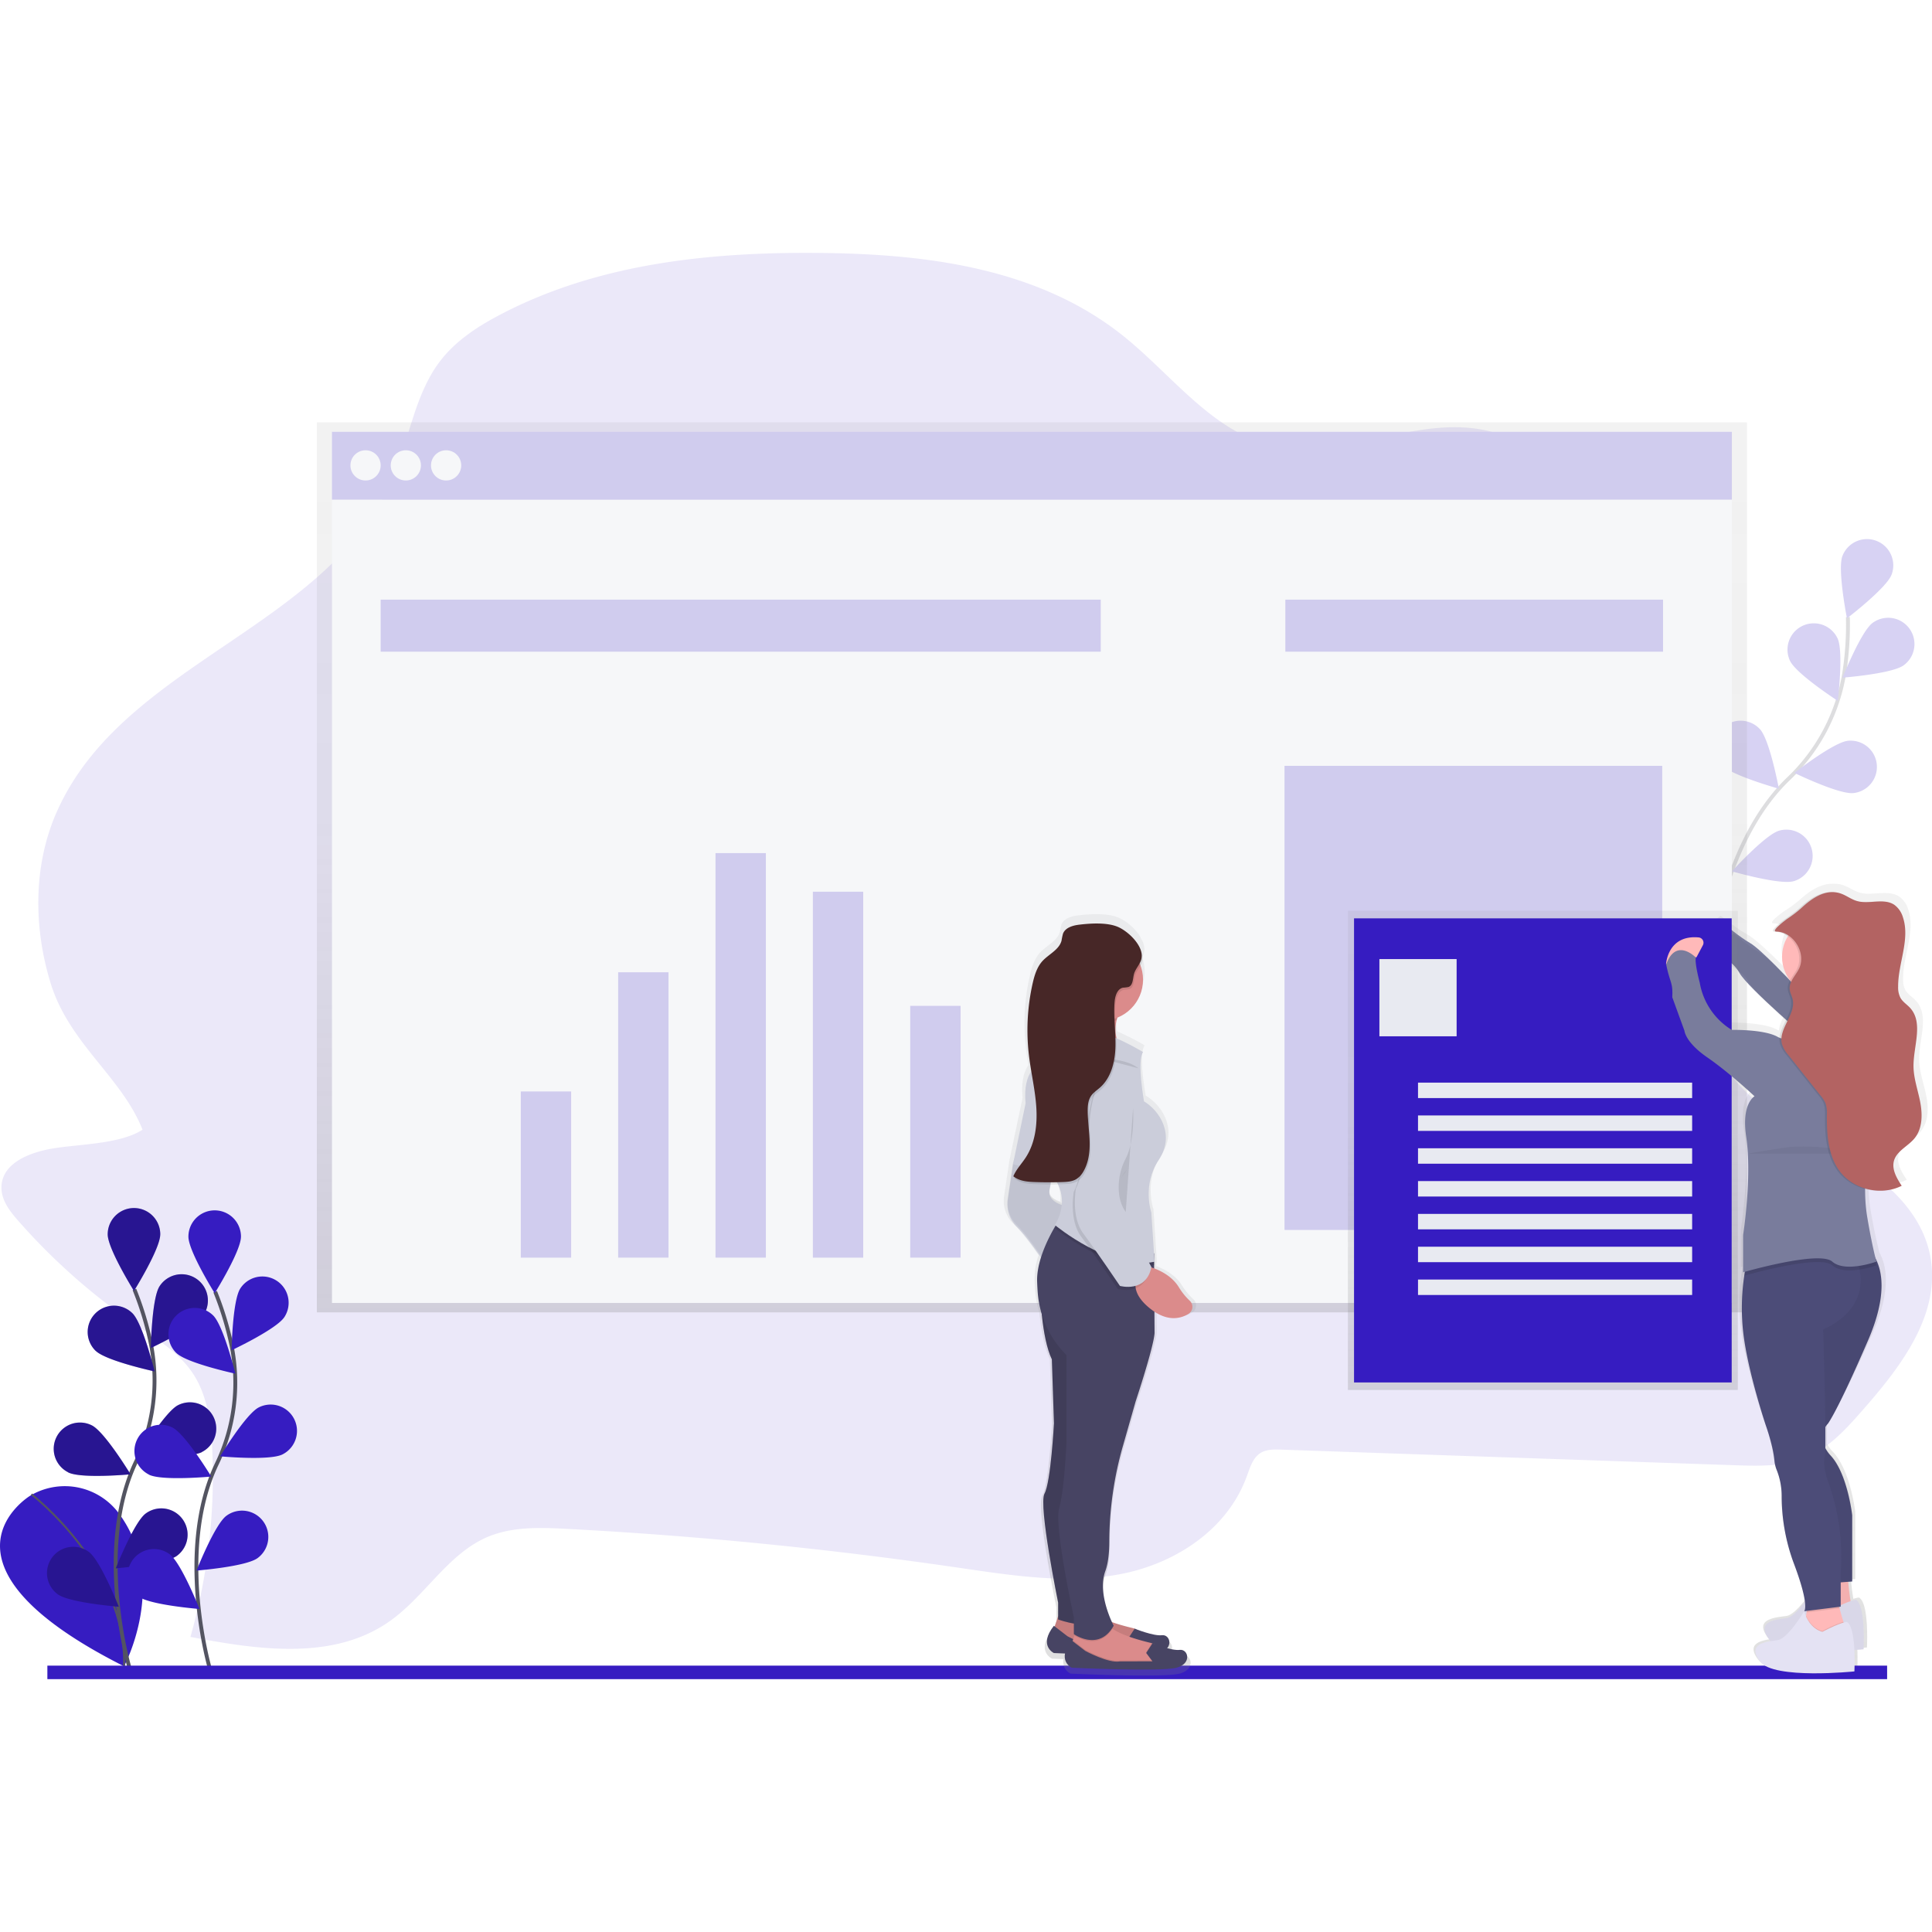 <svg id="03030b4a-9996-4111-83fa-29dc66776d7b" data-name="Layer 1" xmlns="http://www.w3.org/2000/svg" xmlns:xlink="http://www.w3.org/1999/xlink" width="450" height="450" viewBox="0 0 1000.79 738.83"><defs><linearGradient id="c172ced9-c526-43de-8081-a3b8b4d2db3a" x1="534.54" y1="548.83" x2="534.54" y2="87.83" gradientUnits="userSpaceOnUse"><stop offset="0" stop-color="gray" stop-opacity="0.25"/><stop offset="0.54" stop-color="gray" stop-opacity="0.12"/><stop offset="1" stop-color="gray" stop-opacity="0.1"/></linearGradient><linearGradient id="b55b1914-9010-4651-994a-27bfb9322cf9" x1="1028.82" y1="815.41" x2="1028.82" y2="407.41" xlink:href="#c172ced9-c526-43de-8081-a3b8b4d2db3a"/><linearGradient id="f578ae08-57d5-484c-bc58-a6933ab5fa51" x1="799.21" y1="589.03" x2="799.21" y2="340.83" xlink:href="#c172ced9-c526-43de-8081-a3b8b4d2db3a"/><linearGradient id="c6440606-d3b5-4d29-adcc-566625c77aaa" x1="2225.35" y1="817.55" x2="2225.35" y2="423.13" gradientTransform="translate(-1556)" xlink:href="#c172ced9-c526-43de-8081-a3b8b4d2db3a"/></defs><title>roganize resume</title><path d="M127.26,544.48c-12,1.95-27.05,7.53-26.91,20.5.07,6.58,4.44,12.19,8.69,17a323,323,0,0,0,61.33,54.17c10.82,7.33,22.45,14.34,29.64,25.67s9,25.75,9.57,39.47a303.38,303.38,0,0,1-11.34,96.25c35.23,6.71,74.52,12.59,103.88-8.6,17.58-12.69,29.47-33.95,49.06-42.75,13.08-5.88,27.89-5.36,42.15-4.61q101.25,5.33,202,20c28.13,4.1,56.8,8.74,84.63,3.44s55.21-22.59,65.47-50.62c1.58-4.32,3-9.14,6.54-11.74,3.2-2.32,7.39-2.27,11.28-2.13l235.08,8.08c12.88.44,26.21.8,38-4.5,11.43-5.13,20.22-15,28.68-24.67,19.35-22.06,40.16-49.2,34.47-79.14-4.55-24-24.89-40.77-45.06-52.51s-42.42-21.35-57.24-40.12c-22.55-28.57-21.66-69.46-23.06-106.53a591.77,591.77,0,0,0-12.35-99.83c-6.11-28.89-14.62-57.82-30.53-82.22S891,175.15,863.48,171.57c-35.94-4.68-72.07,17.74-107.23,8.22-29.7-8-50.14-36.43-74.75-56.13-43.71-35-101.07-42.33-155.3-43-57.5-.73-116.52,5.09-167.77,32.09-11.74,6.18-23.22,13.66-31.35,24.58-12.46,16.75-15.48,39.25-23.63,58.83C270.6,275,163.76,292,129.08,370c-12.31,27.67-12.19,59.94-3.22,89,9.65,31.27,36.81,48.54,47.58,75.8C161.85,542.26,141.31,542.19,127.26,544.48Z" transform="translate(-99.6 -80.59)" fill="#361cc1" opacity="0.1"/><g opacity="0.2"><path d="M985.15,451.51s4.8-63.77,40.84-98.42A96.9,96.9,0,0,0,1054.82,299a163,163,0,0,0,2-29.73" transform="translate(-99.6 -80.59)" fill="none" stroke="#535461" stroke-miterlimit="10" stroke-width="2"/><path d="M1079.44,247.3c-2.66,7-23.1,22.61-23.1,22.61s-5-25.21-2.36-32.24a13.61,13.61,0,1,1,25.47,9.63Z" transform="translate(-99.6 -80.59)" fill="#361cc1"/><path d="M1085.76,294.21c-6.05,4.46-31.68,6.42-31.68,6.42s9.49-23.89,15.54-28.35a13.61,13.61,0,1,1,16.14,21.92Z" transform="translate(-99.6 -80.59)" fill="#361cc1"/><path d="M1059.67,360.43c-7.48.79-30.59-10.45-30.59-10.45s20.25-15.83,27.72-16.63a13.61,13.61,0,1,1,2.87,27.08Z" transform="translate(-99.6 -80.59)" fill="#361cc1"/><path d="M1028.65,406.09c-7.24,2-31.92-5.13-31.92-5.13s17.28-19,24.52-21.07a13.61,13.61,0,1,1,7.4,26.2Z" transform="translate(-99.6 -80.59)" fill="#361cc1"/><path d="M1026.83,291.89c3.19,6.81,24.77,20.77,24.77,20.77s3.07-25.52-.12-32.33a13.61,13.61,0,1,0-24.65,11.56Z" transform="translate(-99.6 -80.59)" fill="#361cc1"/><path d="M991.22,345.75c5.08,5.54,29.85,12.41,29.85,12.41s-4.71-25.27-9.79-30.81a13.61,13.61,0,0,0-20.07,18.4Z" transform="translate(-99.6 -80.59)" fill="#361cc1"/><path d="M963.8,402.84c4.07,6.32,27.33,17.27,27.33,17.27s-.37-25.7-4.44-32a13.61,13.61,0,0,0-22.89,14.75Z" transform="translate(-99.6 -80.59)" fill="#361cc1"/></g><polygon points="164.14 87.83 164.14 123.8 164.14 548.83 904.94 548.83 904.94 123.8 904.94 87.83 164.14 87.83" fill="url(#c172ced9-c526-43de-8081-a3b8b4d2db3a)"/><rect x="171.97" y="92.7" width="725.15" height="35.21" fill="#f6f7f9"/><g opacity="0.2"><rect x="171.97" y="92.7" width="725.15" height="35.21" fill="#361cc1"/></g><rect x="171.97" y="127.91" width="725.15" height="416.05" fill="#f6f7f9"/><circle cx="189.36" cy="110.09" r="7.83" fill="#f6f7f9"/><circle cx="210.22" cy="110.09" r="7.83" fill="#f6f7f9"/><circle cx="231.09" cy="110.09" r="7.83" fill="#f6f7f9"/><g opacity="0.2"><rect x="197.18" y="179.65" width="373.01" height="26.95" fill="#361cc1"/></g><g opacity="0.2"><rect x="665.83" y="179.65" width="195.63" height="26.95" fill="#361cc1"/></g><g opacity="0.2"><rect x="269.78" y="434.41" width="26.08" height="86.08" fill="#361cc1"/><rect x="320.21" y="372.67" width="26.08" height="147.81" fill="#361cc1"/><rect x="370.64" y="310.94" width="26.08" height="209.54" fill="#361cc1"/><rect x="421.07" y="330.94" width="26.08" height="189.55" fill="#361cc1"/><rect x="471.5" y="390.06" width="26.08" height="130.42" fill="#361cc1"/></g><g opacity="0.2"><rect x="665.4" y="265.73" width="195.63" height="240.41" fill="#361cc1"/></g><path d="M1097.45,517.39c-1.25-6.36-3.65-12.58-3.71-19.06-.09-10.52,5.51-22.74-1.85-30.51-1.68-1.77-3.93-3.09-5.18-5.16a11.36,11.36,0,0,1-1.3-5.82c-.12-12.27,6.64-24.73,2.59-36.36a12.36,12.36,0,0,0-4.64-6.47c-2.34-1.52-5-1.81-7.87-1.76-2.59,0-5.32.29-8,.34A17.29,17.29,0,0,1,1063,412c-3.1-.88-5.73-2.91-8.8-3.91a14.38,14.38,0,0,0-5-.69c-6.72-.22-12.86,4.25-17.64,8.58a65.86,65.86,0,0,1-7.55,5.49c.4-.28-9.33,6.4-5.67,6.47a12.74,12.74,0,0,1,7.24,2.52,19.56,19.56,0,0,0,1,22.68c-1.59-1.56-3.35-3.27-5.15-5-5.36-5.27-12.85-12.34-16.37-14.27C999.27,430.76,991,424,991,424s-10.75,6-7.44,14.33a33.45,33.45,0,0,1,4.61,1.81,8.63,8.63,0,0,0,.63,3.23,35.6,35.6,0,0,1,9.55,4.68,16.28,16.28,0,0,1,.92,1.43c1.43,2.5,5.88,7.05,11.32,12.11,3.82,3.83,8.85,8.41,13.86,12.82-1.51,3-3.1,6-3.38,9a11.09,11.09,0,0,1-1.13-.52c-7.44-4-24.8-3.58-24.8-3.58s-14.47-7.56-17.36-24.67c0,0-2.89-10.35-2.07-13.13l-.05,0,.37-.08,3.47-6.29a2.78,2.78,0,0,0-2.28-4.08c-16.92-1.52-17.72,14-17.72,14l.15,0-.05.13c2.07,9.95,3.72,9.15,3.31,17.11l6.61,17.51s.41,6,12.4,13.93,25.63,20.3,25.63,20.3-7.23,3.78-4.55,21.09c3.28,21.16-1.65,51.34-1.65,51.34v19.5l.92-.25c-.12.65-.23,1.34-.35,2.09a109.8,109.8,0,0,0-.57,29.61c2.48,20.7,12.4,49,12.4,49s3.72,9.95,4.55,17.91a16.51,16.51,0,0,0,1.06,4.6,36.17,36.17,0,0,1,2.9,13.81,97.24,97.24,0,0,0,6.37,34.91c4.19,10.64,5.75,16.88,6.21,20.52-3,3.88-6.86,8.11-9.93,8.53-5.79.8-16.95,1.59-9.51,11.14a6.8,6.8,0,0,0,.86.91c-5.65.9-11.86,2.88-5.82,10.63,7.44,9.55,51.25,5.17,51.25,5.17s.28-5.31,0-11.14c3.07-.21,5-.4,5-.4s1.24-23.08-4.13-25.87a11.6,11.6,0,0,0-2.9.7c-.58-3.19-1-7.16-1.3-10.09l2.13-.16v-.16h.13V732.65s-2.48-21.49-11.57-31a19.32,19.32,0,0,1-3-4l-.12-.25c.06-2.72.06-6.39,0-10.6l.13-.23c.16-.26.32-.49.47-.7a8.71,8.71,0,0,1,.68-.8l.13-.17h0s5-6,21.91-43.78c10.33-23.06,7.6-36,3.9-42.67-.78-3-2.41-9.72-4.45-21.23a83.23,83.23,0,0,1-1.19-14.79,29.74,29.74,0,0,0,7.84.88,26.62,26.62,0,0,0,12-2.56c-2.7-3.94-5.52-8.56-4.16-13.09,1.54-5.16,7.64-7.53,11.16-11.69C1098.59,530.94,1098.7,523.76,1097.45,517.39Z" transform="translate(-99.6 -80.59)" fill="url(#b55b1914-9010-4651-994a-27bfb9322cf9)"/><path d="M992.71,428.25s-10.26,5.92-7.1,14.21c0,0,10.66,3.16,15,11.05s37.89,36.31,37.89,36.31L1063,477.59s-8.51-11.36-35.43-19.3c0,0-15.87-17-21.4-20.17S992.71,428.25,992.71,428.25Z" transform="translate(-99.6 -80.59)" fill="#797c9c"/><path d="M997.71,433.25s-10.26,5.92-7.1,14.21c0,0,10.66,3.16,15,11.05s37.89,36.31,37.89,36.31L1068,482.59s-8.51-11.36-35.43-19.3c0,0-15.87-17-21.4-20.17S997.71,433.25,997.71,433.25Z" transform="translate(-99.6 -80.59)" opacity="0.05"/><path d="M115.22,724.41s-57.66,34.79,48.63,88.35c0,0,23.42-43.48-2.47-78.93a34.91,34.91,0,0,0-45.29-9.92Z" transform="translate(-99.6 -80.59)" fill="#361cc1"/><path d="M115.88,723.67s49.35,37.75,48,89.08" transform="translate(-99.6 -80.59)" fill="none" stroke="#535461" stroke-miterlimit="10"/><path d="M166.64,813.39S148.57,752,170,706.89a96.9,96.9,0,0,0,7.84-60.79,163,163,0,0,0-8.61-28.53" transform="translate(-99.6 -80.59)" fill="none" stroke="#535461" stroke-miterlimit="10" stroke-width="2"/><path d="M182.61,589c0,7.52-13.61,29.32-13.61,29.32s-13.61-21.8-13.61-29.32a13.61,13.61,0,1,1,27.23,0Z" transform="translate(-99.6 -80.59)" fill="#361cc1"/><path d="M205.11,630.68c-4.09,6.31-27.36,17.21-27.36,17.21s.42-25.7,4.51-32a13.61,13.61,0,1,1,22.85,14.8Z" transform="translate(-99.6 -80.59)" fill="#361cc1"/><path d="M204.13,701.84c-6.71,3.39-32.31,1-32.31,1s13.34-22,20.05-25.36a13.61,13.61,0,0,1,12.26,24.31Z" transform="translate(-99.6 -80.59)" fill="#361cc1"/><path d="M191.26,755.52c-6,4.47-31.67,6.49-31.67,6.49s9.43-23.91,15.48-28.38a13.61,13.61,0,1,1,16.19,21.89Z" transform="translate(-99.6 -80.59)" fill="#361cc1"/><path d="M149.17,649.35c5.39,5.24,30.52,10.67,30.52,10.67s-6.15-25-11.55-30.2a13.61,13.61,0,1,0-19,19.53Z" transform="translate(-99.6 -80.59)" fill="#361cc1"/><path d="M134.91,712.32c6.71,3.39,32.31,1,32.31,1s-13.34-22-20.05-25.36a13.61,13.61,0,0,0-12.26,24.31Z" transform="translate(-99.6 -80.59)" fill="#361cc1"/><path d="M129.46,775.42c6,4.47,31.67,6.49,31.67,6.49s-9.43-23.91-15.48-28.38a13.61,13.61,0,1,0-16.19,21.89Z" transform="translate(-99.6 -80.59)" fill="#361cc1"/><path d="M182.61,589c0,7.52-13.61,29.32-13.61,29.32s-13.61-21.8-13.61-29.32a13.61,13.61,0,1,1,27.23,0Z" transform="translate(-99.6 -80.59)" opacity="0.25"/><path d="M205.11,630.68c-4.09,6.31-27.36,17.21-27.36,17.21s.42-25.7,4.51-32a13.61,13.61,0,1,1,22.85,14.8Z" transform="translate(-99.6 -80.59)" opacity="0.25"/><path d="M204.13,701.84c-6.71,3.39-32.31,1-32.31,1s13.34-22,20.05-25.36a13.61,13.61,0,0,1,12.26,24.31Z" transform="translate(-99.6 -80.59)" opacity="0.25"/><path d="M191.26,755.52c-6,4.47-31.67,6.49-31.67,6.49s9.43-23.91,15.48-28.38a13.61,13.61,0,1,1,16.19,21.89Z" transform="translate(-99.6 -80.59)" opacity="0.25"/><path d="M149.17,649.35c5.39,5.24,30.52,10.67,30.52,10.67s-6.15-25-11.55-30.2a13.61,13.61,0,1,0-19,19.53Z" transform="translate(-99.6 -80.59)" opacity="0.25"/><path d="M134.91,712.32c6.71,3.39,32.31,1,32.31,1s-13.34-22-20.05-25.36a13.61,13.61,0,0,0-12.26,24.31Z" transform="translate(-99.6 -80.59)" opacity="0.25"/><path d="M129.46,775.42c6,4.47,31.67,6.49,31.67,6.49s-9.43-23.91-15.48-28.38a13.61,13.61,0,1,0-16.19,21.89Z" transform="translate(-99.6 -80.59)" opacity="0.25"/><path d="M208.45,814.56s-18.07-61.35,3.39-106.5a96.9,96.9,0,0,0,7.84-60.79,163,163,0,0,0-8.61-28.53" transform="translate(-99.6 -80.59)" fill="none" stroke="#535461" stroke-miterlimit="10" stroke-width="2"/><path d="M224.42,590.2c0,7.52-13.61,29.32-13.61,29.32s-13.61-21.8-13.61-29.32a13.61,13.61,0,0,1,27.23,0Z" transform="translate(-99.6 -80.59)" fill="#361cc1"/><path d="M246.93,631.84c-4.09,6.31-27.36,17.21-27.36,17.21s.42-25.7,4.51-32a13.61,13.61,0,0,1,22.85,14.8Z" transform="translate(-99.6 -80.59)" fill="#361cc1"/><path d="M245.94,703c-6.71,3.39-32.31,1-32.31,1s13.34-22,20.05-25.36A13.61,13.61,0,1,1,245.94,703Z" transform="translate(-99.6 -80.59)" fill="#361cc1"/><path d="M233.07,756.69c-6,4.47-31.67,6.49-31.67,6.49s9.43-23.91,15.48-28.38a13.61,13.61,0,1,1,16.19,21.89Z" transform="translate(-99.6 -80.59)" fill="#361cc1"/><path d="M191,650.51c5.39,5.24,30.52,10.67,30.52,10.67s-6.15-25-11.55-30.2a13.61,13.61,0,1,0-19,19.53Z" transform="translate(-99.6 -80.59)" fill="#361cc1"/><path d="M176.72,713.48c6.71,3.39,32.31,1,32.31,1s-13.34-22-20.05-25.36a13.61,13.61,0,1,0-12.26,24.31Z" transform="translate(-99.6 -80.59)" fill="#361cc1"/><path d="M171.27,776.59c6,4.47,31.67,6.49,31.67,6.49s-9.43-23.91-15.48-28.38a13.61,13.61,0,0,0-16.19,21.89Z" transform="translate(-99.6 -80.59)" fill="#361cc1"/><rect x="24.54" y="731.83" width="953" height="7" fill="#361cc1"/><rect x="698.23" y="340.83" width="201.97" height="248.2" fill="url(#f578ae08-57d5-484c-bc58-a6933ab5fa51)"/><rect x="701.4" y="344.73" width="195.63" height="240.41" fill="#361cc1"/><rect x="714.54" y="365.83" width="40" height="40" fill="#e8eaf1"/><rect x="734.54" y="429.83" width="142" height="8" fill="#e8eaf1"/><rect x="734.54" y="446.83" width="142" height="8" fill="#e8eaf1"/><rect x="734.54" y="463.83" width="142" height="8" fill="#e8eaf1"/><rect x="734.54" y="480.83" width="142" height="8" fill="#e8eaf1"/><rect x="734.54" y="497.83" width="142" height="8" fill="#e8eaf1"/><rect x="734.54" y="514.83" width="142" height="8" fill="#e8eaf1"/><rect x="734.54" y="531.83" width="142" height="8" fill="#e8eaf1"/><path d="M1056.65,764.89s1.18,17.36,3.16,19.34-17.76,3.16-17.76,3.16l2.76-22.5Z" transform="translate(-99.6 -80.59)" fill="#ffb9b9"/><path d="M1056.65,764.89s1.18,17.36,3.16,19.34-17.76,3.16-17.76,3.16l2.76-22.5Z" transform="translate(-99.6 -80.59)" opacity="0.05"/><path d="M1061,778.31s-2.76,0-12.63,5.13c0,0-6.71-1.18-9.47-10.66,0,0-8.29,14.21-13.81,15s-16.18,1.58-9.08,11.05,48.94,5.13,48.94,5.13S1066.12,781.07,1061,778.31Z" transform="translate(-99.6 -80.59)" fill="#e4e2f3"/><path d="M1061,778.31s-2.76,0-12.63,5.13c0,0-6.71-1.18-9.47-10.66,0,0-8.29,14.21-13.81,15s-16.18,1.58-9.08,11.05,48.94,5.13,48.94,5.13S1066.12,781.07,1061,778.31Z" transform="translate(-99.6 -80.59)" opacity="0.05"/><path d="M1055.07,791.73l-2.76,7.5-18.15-5.13,1-7.44.25-1.8.69-5s15.39-3.95,15.39-2a30.62,30.62,0,0,0,1,4.81c.63,2.43,1.42,5.19,2,7C1054.83,790.94,1055.07,791.73,1055.07,791.73Z" transform="translate(-99.6 -80.59)" fill="#ffb9b9"/><path d="M1045.16,688.8a10.79,10.79,0,0,0,0,11,19.12,19.12,0,0,0,2.84,3.93c8.68,9.47,11.05,30.78,11.05,30.78v34.33l-5.92.45-9.47.73-14.21-58.41s-8.29-42.62-4.34-50.12,7.5-54.46,7.5-54.46l3.28-3.39,7.77-8.05h22.5a15.13,15.13,0,0,1,4.38,4.89c3.78,6.25,7.17,19.25-3.19,43.25-16.18,37.49-20.92,43.41-20.92,43.41A9.09,9.09,0,0,0,1045.16,688.8Z" transform="translate(-99.6 -80.59)" fill="#4c4c78"/><path d="M1045.29,688.63a10.79,10.79,0,0,0,0,11,19.12,19.12,0,0,0,2.84,3.93c8.68,9.47,11.05,30.78,11.05,30.78v34.33l-5.92.45-9.47.73-14.21-58.41s-8.29-42.62-4.34-50.12,7.5-54.46,7.5-54.46l3.28-3.39,7.77-8.05h22.5a15.13,15.13,0,0,1,4.38,4.89c3.78,6.25,7.17,19.25-3.19,43.25-16.18,37.49-20.92,43.41-20.92,43.41A9.09,9.09,0,0,0,1045.29,688.63Z" transform="translate(-99.6 -80.59)" opacity="0.05"/><path d="M1052.53,782.72l-17.09,2.14.69-5s15.39-3.95,15.39-2A30.62,30.62,0,0,0,1052.53,782.72Z" transform="translate(-99.6 -80.59)" opacity="0.1"/><path d="M1044,638.21s1,31.07,1.14,50.59c0,4.42,0,8.24,0,11a24.33,24.33,0,0,1-.32,4.33c-1.18,3.55,1.18,11.44,1.18,11.44a113.91,113.91,0,0,1,7.1,48.94v17.36l-18.94,2.37s3.16-2.37-5.53-25.26a99.76,99.76,0,0,1-6.09-34.62,37.05,37.05,0,0,0-2.77-13.7,16.9,16.9,0,0,1-1-4.56c-.79-7.89-4.34-17.76-4.34-17.76s-9.47-28-11.84-48.54a113,113,0,0,1,.55-29.36,73.27,73.27,0,0,1,1.42-7.34s38.58-24.28,53.15-7.5a19,19,0,0,1,3.29,5.53,36.47,36.47,0,0,1,1.86,6.15C1067.39,629.53,1044,638.21,1044,638.21Z" transform="translate(-99.6 -80.59)" fill="#4c4c78"/><circle cx="943.23" cy="364.64" r="20.13" fill="#ffb9b9"/><path d="M1031.78,457.85s8.29,23.28,0,35.52,26.44,8.29,26.44,8.29l13.42-16.18s-15.79,0-16.58-27.63S1031.78,457.85,1031.78,457.85Z" transform="translate(-99.6 -80.59)" fill="#ffb9b9"/><path d="M1071.64,605.06a51.79,51.79,0,0,1-8.79,2.2c-4.91.76-10.71.79-14.1-2.2-2-1.77-7-2-12.91-1.42-12.53,1.2-29.48,5.87-32.72,6.79a73.27,73.27,0,0,1,1.42-7.34s38.58-24.28,53.15-7.5h8.42a15.13,15.13,0,0,1,4.38,4.89C1071.22,603.62,1071.64,605.06,1071.64,605.06Z" transform="translate(-99.6 -80.59)" opacity="0.1"/><path d="M1055.07,791.73l-2.76,7.5-18.15-5.13,1-7.44c3.12,6.9,8.44,7.84,8.44,7.84a64.37,64.37,0,0,1,10.86-4.76C1054.83,790.94,1055.07,791.73,1055.07,791.73Z" transform="translate(-99.6 -80.59)" opacity="0.1"/><path d="M1056.25,789.76s-2.76,0-12.63,5.13c0,0-6.71-1.18-9.47-10.66,0,0-8.29,14.21-13.81,15s-16.18,1.58-9.08,11.05,48.94,5.13,48.94,5.13S1061.38,792.52,1056.25,789.76Z" transform="translate(-99.6 -80.59)" fill="#e4e2f3"/><path d="M962.62,449.08s.77-15.37,16.92-13.87a2.76,2.76,0,0,1,2.18,4l-3.31,6.23Z" transform="translate(-99.6 -80.59)" fill="#ffb9b9"/><path d="M1055.86,490.21s-19.34-3.16-24.47-7.1c0,0-3.95,7.5-11.05,3.55s-23.68-3.55-23.68-3.55a35.79,35.79,0,0,1-16.58-24.47s-2.76-10.26-2-13c0,0-10.26-10.66-15.39,3.55,2,9.87,3.55,9.08,3.16,17l6.31,17.36s.39,5.92,11.84,13.81,24.47,20.13,24.47,20.13-6.91,3.75-4.34,20.92c3.14,21-1.58,50.91-1.58,50.91v19.34s39.47-11.44,46.17-5.53,22.89,0,22.89,0-2-6.71-4.74-22.89.39-32,.39-32,10.26-27.23,15-38.28-3.55-26-11.84-31.57-11.37-2.21-11.37-2.21S1073.62,486.66,1055.86,490.21Z" transform="translate(-99.6 -80.59)" fill="#797c9c"/><path d="M1005.15,547.22s3.15-.76,18.93-3.13,43.41,3.16,43.41,3.16" transform="translate(-99.6 -80.59)" opacity="0.05"/><path d="M1018.79,432.19c9,.19,15.66,11.29,11.67,19.3-1.75,3.52-5.14,6.62-4.79,10.53.16,1.78,1.11,3.39,1.52,5.13,1.89,8-7.68,15.49-5.49,23.39a16.89,16.89,0,0,0,3.42,5.73l16.62,20.94a15.73,15.73,0,0,1,2.48,3.84,16.19,16.19,0,0,1,.72,6.15c-.08,10,.57,20.73,6.47,28.84,7.09,9.74,21.54,13.24,32.29,7.81-2.58-3.91-5.27-8.49-4-13,1.47-5.11,7.29-7.47,10.65-11.59,4.06-5,4.16-12.1,3-18.41s-3.49-12.48-3.54-18.9c-.08-10.43,5.26-22.55-1.77-30.25-1.61-1.76-3.75-3.06-4.95-5.12a11.63,11.63,0,0,1-1.24-5.78c-.11-12.16,6.34-24.53,2.47-36.06a12.25,12.25,0,0,0-4.43-6.42c-5.48-3.69-13.08-.11-19.42-2-3-.87-5.47-2.89-8.4-3.88-7.9-2.67-15.21,2.69-20.67,7.83a63,63,0,0,1-7.21,5.44C1024.58,425.5,1015.29,432.12,1018.79,432.19Z" transform="translate(-99.6 -80.59)" opacity="0.1"/><path d="M1019.79,432.19c9,.19,15.66,11.29,11.67,19.3-1.75,3.52-5.14,6.62-4.79,10.53.16,1.78,1.11,3.39,1.52,5.13,1.89,8-7.68,15.49-5.49,23.39a16.89,16.89,0,0,0,3.42,5.73l16.62,20.94a15.73,15.73,0,0,1,2.48,3.84,16.19,16.19,0,0,1,.72,6.15c-.08,10,.57,20.73,6.47,28.84,7.09,9.74,21.54,13.24,32.29,7.81-2.58-3.91-5.27-8.49-4-13,1.47-5.11,7.29-7.47,10.65-11.59,4.06-5,4.16-12.1,3-18.41s-3.49-12.48-3.54-18.9c-.08-10.43,5.26-22.55-1.77-30.25-1.61-1.76-3.75-3.06-4.95-5.12a11.63,11.63,0,0,1-1.24-5.78c-.11-12.16,6.34-24.53,2.47-36.06a12.25,12.25,0,0,0-4.43-6.42c-5.48-3.69-13.08-.11-19.42-2-3-.87-5.47-2.89-8.4-3.88-7.9-2.67-15.21,2.69-20.67,7.83a63,63,0,0,1-7.21,5.44C1025.58,425.5,1016.29,432.12,1019.79,432.19Z" transform="translate(-99.6 -80.59)" fill="#b36362"/><path d="M717.68,622.54a34.68,34.68,0,0,1-5.91-7.25c-3.46-5.44-9.25-8.37-13.22-9.83v-1.77l.24,0-.11-1.64.11,0-.28-4.34v0h0l-1.41-21.68S692,561.5,701,548.2s.56-26.06-7.9-31.05c0,0-4-21.07-.56-26.06a145.27,145.27,0,0,0-14.2-7.23q-.11-.39-.21-.8c-.09-2-.21-3.93-.32-5.89a21.54,21.54,0,0,1,.56-3c.11-.41.23-.83.36-1.26a21.63,21.63,0,0,0,13.81-20.06,21.24,21.24,0,0,0-1.34-7.44,9.48,9.48,0,0,0,1-2.36,9.63,9.63,0,0,0-1.34-6.92c-2.24-5-7.89-9.57-12-11.24-5.87-2.4-14.71-1.83-20.82-1.1-3.43.41-7.35,1.57-8.59,4.74a32.85,32.85,0,0,0-.78,3.65c-1.28,4.84-6.83,7.1-10.26,10.8-3,3.27-4.36,7.69-5.34,12a110.79,110.79,0,0,0-2,37.67c.35,2.9.81,5.78,1.3,8.66-2.06,2.9-3.92,8-3.07,17l-6.77,32.16-2.82,18.85a16.48,16.48,0,0,0,5.08,14.42c4.32,4.24,9.56,11.41,12.79,16.06a38.24,38.24,0,0,0-2.06,12.78c.07,2,.18,3.89.32,5.71A50.84,50.84,0,0,0,638,629.59c.79,7.74,2.36,17.64,5.42,24l1.13,33.82s-1.69,31.05-5.08,37.15,7.34,57.67,7.34,57.67v7.21L645,794.72l-.45-.34c-8.47,10.54,0,14.42,0,14.42s2.3.11,6,.25a6.81,6.81,0,0,0,3.61,7.51s48,2.22,56.46,0,6.21-10,1.69-9.43a20.65,20.65,0,0,1-6.76-.89c2.64-3.09.53-7.28-2.83-6.87-4.52.55-14.68-3.47-14.68-3.47l0,.07a7.63,7.63,0,0,0-1-.3,113.24,113.24,0,0,1-11.17-3.15c-2.18-4.67-7.2-17.23-3.6-27,1.63-4.4,2.16-10.26,2.16-15.94A182.08,182.08,0,0,1,681.86,699l6.77-23.27s9.6-28.28,10.16-36l-.08-11.32c7.94,5.11,14.24,3.56,18.27,1.19A4.35,4.35,0,0,0,717.68,622.54Zm-75.35-58.82c.19-.81.35-1.7.49-2.63q2,0,4,0a20.6,20.6,0,0,1,2,10.91C645.76,571,641.18,568.62,642.33,563.72Z" transform="translate(-99.6 -80.59)" fill="url(#c6440606-d3b5-4d29-adcc-566625c77aaa)"/><path d="M647.7,786.85l-2.17,6.52,7.06,7.06,23.36,5.43,16.84-1.63-1.09-6h0a7.21,7.21,0,0,0-5.35-5.26c-6.92-1.63-20.12-5.33-22.9-10.49Z" transform="translate(-99.6 -80.59)" fill="#db8b8b"/><path d="M647.7,786.85l-2.17,6.52,7.06,7.06,23.36,5.43,16.84-1.63-1.09-6h0a7.21,7.21,0,0,0-5.35-5.26c-6.92-1.63-20.12-5.33-22.9-10.49Z" transform="translate(-99.6 -80.59)" opacity="0.1"/><path d="M687.36,802.61l-3.26-4.35,3.26-5s9.78,3.95,14.12,3.4,6.52,7.06-1.63,9.24-54.33,0-54.33,0-8.15-3.8,0-14.12l7.06,5.43s12,6.52,17.93,5.43Z" transform="translate(-99.6 -80.59)" fill="#474463"/><path d="M702,811.84l-16.84,1.63L661.82,808,654.76,801l.58-1.73.81-2.42.79-2.37,15.75-4.35a9.76,9.76,0,0,0,3.19,3.2c5.12,3.5,14.31,6,19.7,7.29a5.65,5.65,0,0,1,.67.2,7.18,7.18,0,0,1,4.68,5.06Z" transform="translate(-99.6 -80.59)" fill="#db8b8b"/><path d="M702,811.84l-16.84,1.63L661.82,808,654.76,801l.58-1.73,6.49,5s12,6.52,17.93,5.43h16.84l-3.26-4.35,2.93-4.52a7.18,7.18,0,0,1,4.68,5.06Z" transform="translate(-99.6 -80.59)" opacity="0.1"/><path d="M696.59,810.21l-3.26-4.35,3.26-5s9.78,3.95,14.12,3.4,6.52,7.06-1.63,9.24-54.33,0-54.33,0-8.15-3.8,0-14.12l7.06,5.43s12,6.52,17.93,5.43Z" transform="translate(-99.6 -80.59)" fill="#474463"/><path d="M683,495.12s-26.08,2.72-22.27-8.15a19.56,19.56,0,0,0,.8-9.59,26.59,26.59,0,0,0-4.61-11.05l24.45,3.8a30.62,30.62,0,0,0-3.31,7.85C675.15,489.51,683,495.12,683,495.12Z" transform="translate(-99.6 -80.59)" fill="#db8b8b"/><path d="M638.46,619s.54,23.36,6,34.77l1.09,33.14s-1.63,30.42-4.89,36.4,7.06,56.5,7.06,56.5v8.69S665.08,795,670,787.4l-4.89-64.65,2.17-89.64Z" transform="translate(-99.6 -80.59)" fill="#474463"/><path d="M638.46,619s.54,23.36,6,34.77l1.09,33.14s-1.63,30.42-4.89,36.4,7.06,56.5,7.06,56.5v8.69S665.08,795,670,787.4l-4.89-64.65,2.17-89.64Z" transform="translate(-99.6 -80.59)" opacity="0.1"/><path d="M627.6,544l-3.26,8.69-2.72,18.47a16.34,16.34,0,0,0,4.89,14.12c6.52,6.52,15.21,20.1,15.21,20.1l10.32-31s-10.32-1.63-8.69-8.69,1.09-20.1,1.09-20.1Z" transform="translate(-99.6 -80.59)" fill="#cbcdda"/><path d="M627.6,543l-3.26,8.69-2.72,18.47a16.34,16.34,0,0,0,4.89,14.12c6.52,6.52,15.21,20.1,15.21,20.1l10.32-31s-10.32-1.63-8.69-8.69,1.09-20.1,1.09-20.1Z" transform="translate(-99.6 -80.59)" opacity="0.05"/><path d="M675.88,793.31c-7,11-17.81,4.75-19.74,3.51l.79-2.37,15.75-4.35A9.76,9.76,0,0,0,675.88,793.31Z" transform="translate(-99.6 -80.59)" opacity="0.1"/><path d="M697.68,640.17c-.54,7.61-9.78,35.31-9.78,35.31l-6.51,22.8a181.41,181.41,0,0,0-7.16,49.6c0,5.56-.51,11.3-2.08,15.61-4.35,12,4.35,28.25,4.35,28.25-7.61,13.58-20.64,4.35-20.64,4.35V787.4s-10.32-47.26-7.61-56.5,3.8-34.23,3.8-34.23V651.58a51.17,51.17,0,0,1-14.91-32.44c-.13-1.78-.23-3.65-.3-5.59-.44-12.26,7.94-26.63,11.21-31.75.79-1.24,1.28-1.93,1.28-1.93l48,19,.11,0v1.86l0,4.11Z" transform="translate(-99.6 -80.59)" fill="#474463"/><path d="M681.38,470.13a30.62,30.62,0,0,0-3.31,7.85,21.26,21.26,0,0,1-16.53-.6,26.59,26.59,0,0,0-4.61-11.05Z" transform="translate(-99.6 -80.59)" opacity="0.1"/><circle cx="570.91" cy="376.5" r="21.19" fill="#db8b8b"/><path d="M697.68,604.86l-.23,0c-22.78,4.68-51.38-19.06-51.38-19.06a28.16,28.16,0,0,0,2-4c.79-1.24,1.28-1.93,1.28-1.93l48,19,.12,1.9Z" transform="translate(-99.6 -80.59)" opacity="0.1"/><path d="M691.7,494.57s-30.42-18.47-40.2-10.87l-13.58,17.38s-8.69,2.72-7.06,20.1l-6.52,31.51,19.56,4.89s11.41,10.87,2.17,26.62c0,0,28.79,23.9,51.61,19L696,577.69s-4.89-14.12,3.8-27.16.54-25.53-7.61-30.42C692.25,520.11,688.44,499.46,691.7,494.57Z" transform="translate(-99.6 -80.59)" fill="#cbcdda"/><path d="M693.33,605.4s11.41,2.17,16.84,10.87a33.86,33.86,0,0,0,5.69,7.1,4.31,4.31,0,0,1-.67,6.87c-4.31,2.59-11.34,4.19-20.22-3.11C679.75,614.64,693.33,605.4,693.33,605.4Z" transform="translate(-99.6 -80.59)" fill="#db8b8b"/><path d="M676.49,504.9s-10.87-1.09-13.58,27.16-7.06,34.77-7.06,34.77-2.72,14.67,3.8,23.36,19,27.16,19,27.16,13.58,3.8,16.3-9.78l-16.84-31.51s-2.72-10.87,3.8-18.47S693.33,499.46,676.49,504.9Z" transform="translate(-99.6 -80.59)" opacity="0.1"/><path d="M677.58,503.27s-10.87-1.09-13.58,27.16-7.06,34.77-7.06,34.77-2.72,14.67,3.8,23.36,19,27.16,19,27.16,13.58,3.8,16.3-9.78l-16.84-31.51S676.49,563.57,683,556,694.42,497.83,677.58,503.27Z" transform="translate(-99.6 -80.59)" fill="#cbcdda"/><path d="M686.54,523.64s1.09,16.84-3.8,26.08-4.89,21.19,0,27.71" transform="translate(-99.6 -80.59)" opacity="0.1"/><path d="M689.26,503s-4.35-4.35-16.84-4.89-17.93-4.35-17.93-4.35" transform="translate(-99.6 -80.59)" opacity="0.1"/><path d="M659,429.71c-3.3.41-7.07,1.54-8.26,4.64a32.71,32.71,0,0,0-.75,3.58c-1.23,4.75-6.57,7-9.87,10.58-2.91,3.2-4.19,7.53-5.14,11.76a110.48,110.48,0,0,0-1.91,36.91c1.06,9,3.23,17.88,3.83,26.93s-.5,18.57-5.45,26.17c-2.13,3.27-4.93,6.14-6.44,9.74,3.12,2.53,7.41,2.89,11.43,3q7,.24,14,0c2.45-.08,5-.24,7.13-1.48a11,11,0,0,0,3.74-4c2.67-4.54,3.35-10,3.23-15.25s-.95-10.49-1-15.76c-.05-2.87.17-5.91,1.82-8.26,1.19-1.7,3-2.84,4.55-4.21,5.82-5.15,7.81-13.42,8-21.19s-1.09-15.55-.43-23.29c.26-3,1.39-6.67,4.37-7.26a16.81,16.81,0,0,0,2.84-.36c2.39-.92,2.16-4.29,2.84-6.76.77-2.77,3.13-4.91,3.8-7.71,1.56-6.57-6.8-14.42-12.28-16.71C673.42,428.43,664.92,429,659,429.71Z" transform="translate(-99.6 -80.59)" opacity="0.1"/><path d="M658.5,428.62c-3.3.41-7.07,1.54-8.26,4.64a32.71,32.71,0,0,0-.75,3.58c-1.23,4.75-6.57,7-9.87,10.58-2.91,3.2-4.19,7.53-5.14,11.76a110.48,110.48,0,0,0-1.91,36.91c1.06,9,3.23,17.88,3.83,26.93s-.5,18.57-5.45,26.17c-2.13,3.27-4.93,6.14-6.44,9.74,3.12,2.53,7.41,2.89,11.43,3q7,.24,14,0c2.45-.08,5-.24,7.13-1.48a11,11,0,0,0,3.74-4c2.67-4.54,3.35-10,3.23-15.25s-.95-10.49-1-15.76c-.05-2.87.17-5.91,1.82-8.26,1.19-1.7,3-2.84,4.55-4.21,5.82-5.15,7.81-13.42,8-21.19s-1.09-15.55-.43-23.29c.26-3,1.39-6.67,4.37-7.26a16.81,16.81,0,0,0,2.84-.36c2.39-.92,2.16-4.29,2.84-6.76.77-2.77,3.13-4.91,3.8-7.71,1.56-6.57-6.8-14.42-12.28-16.71C672.88,427.34,664.38,427.9,658.5,428.62Z" transform="translate(-99.6 -80.59)" fill="#472727"/></svg>